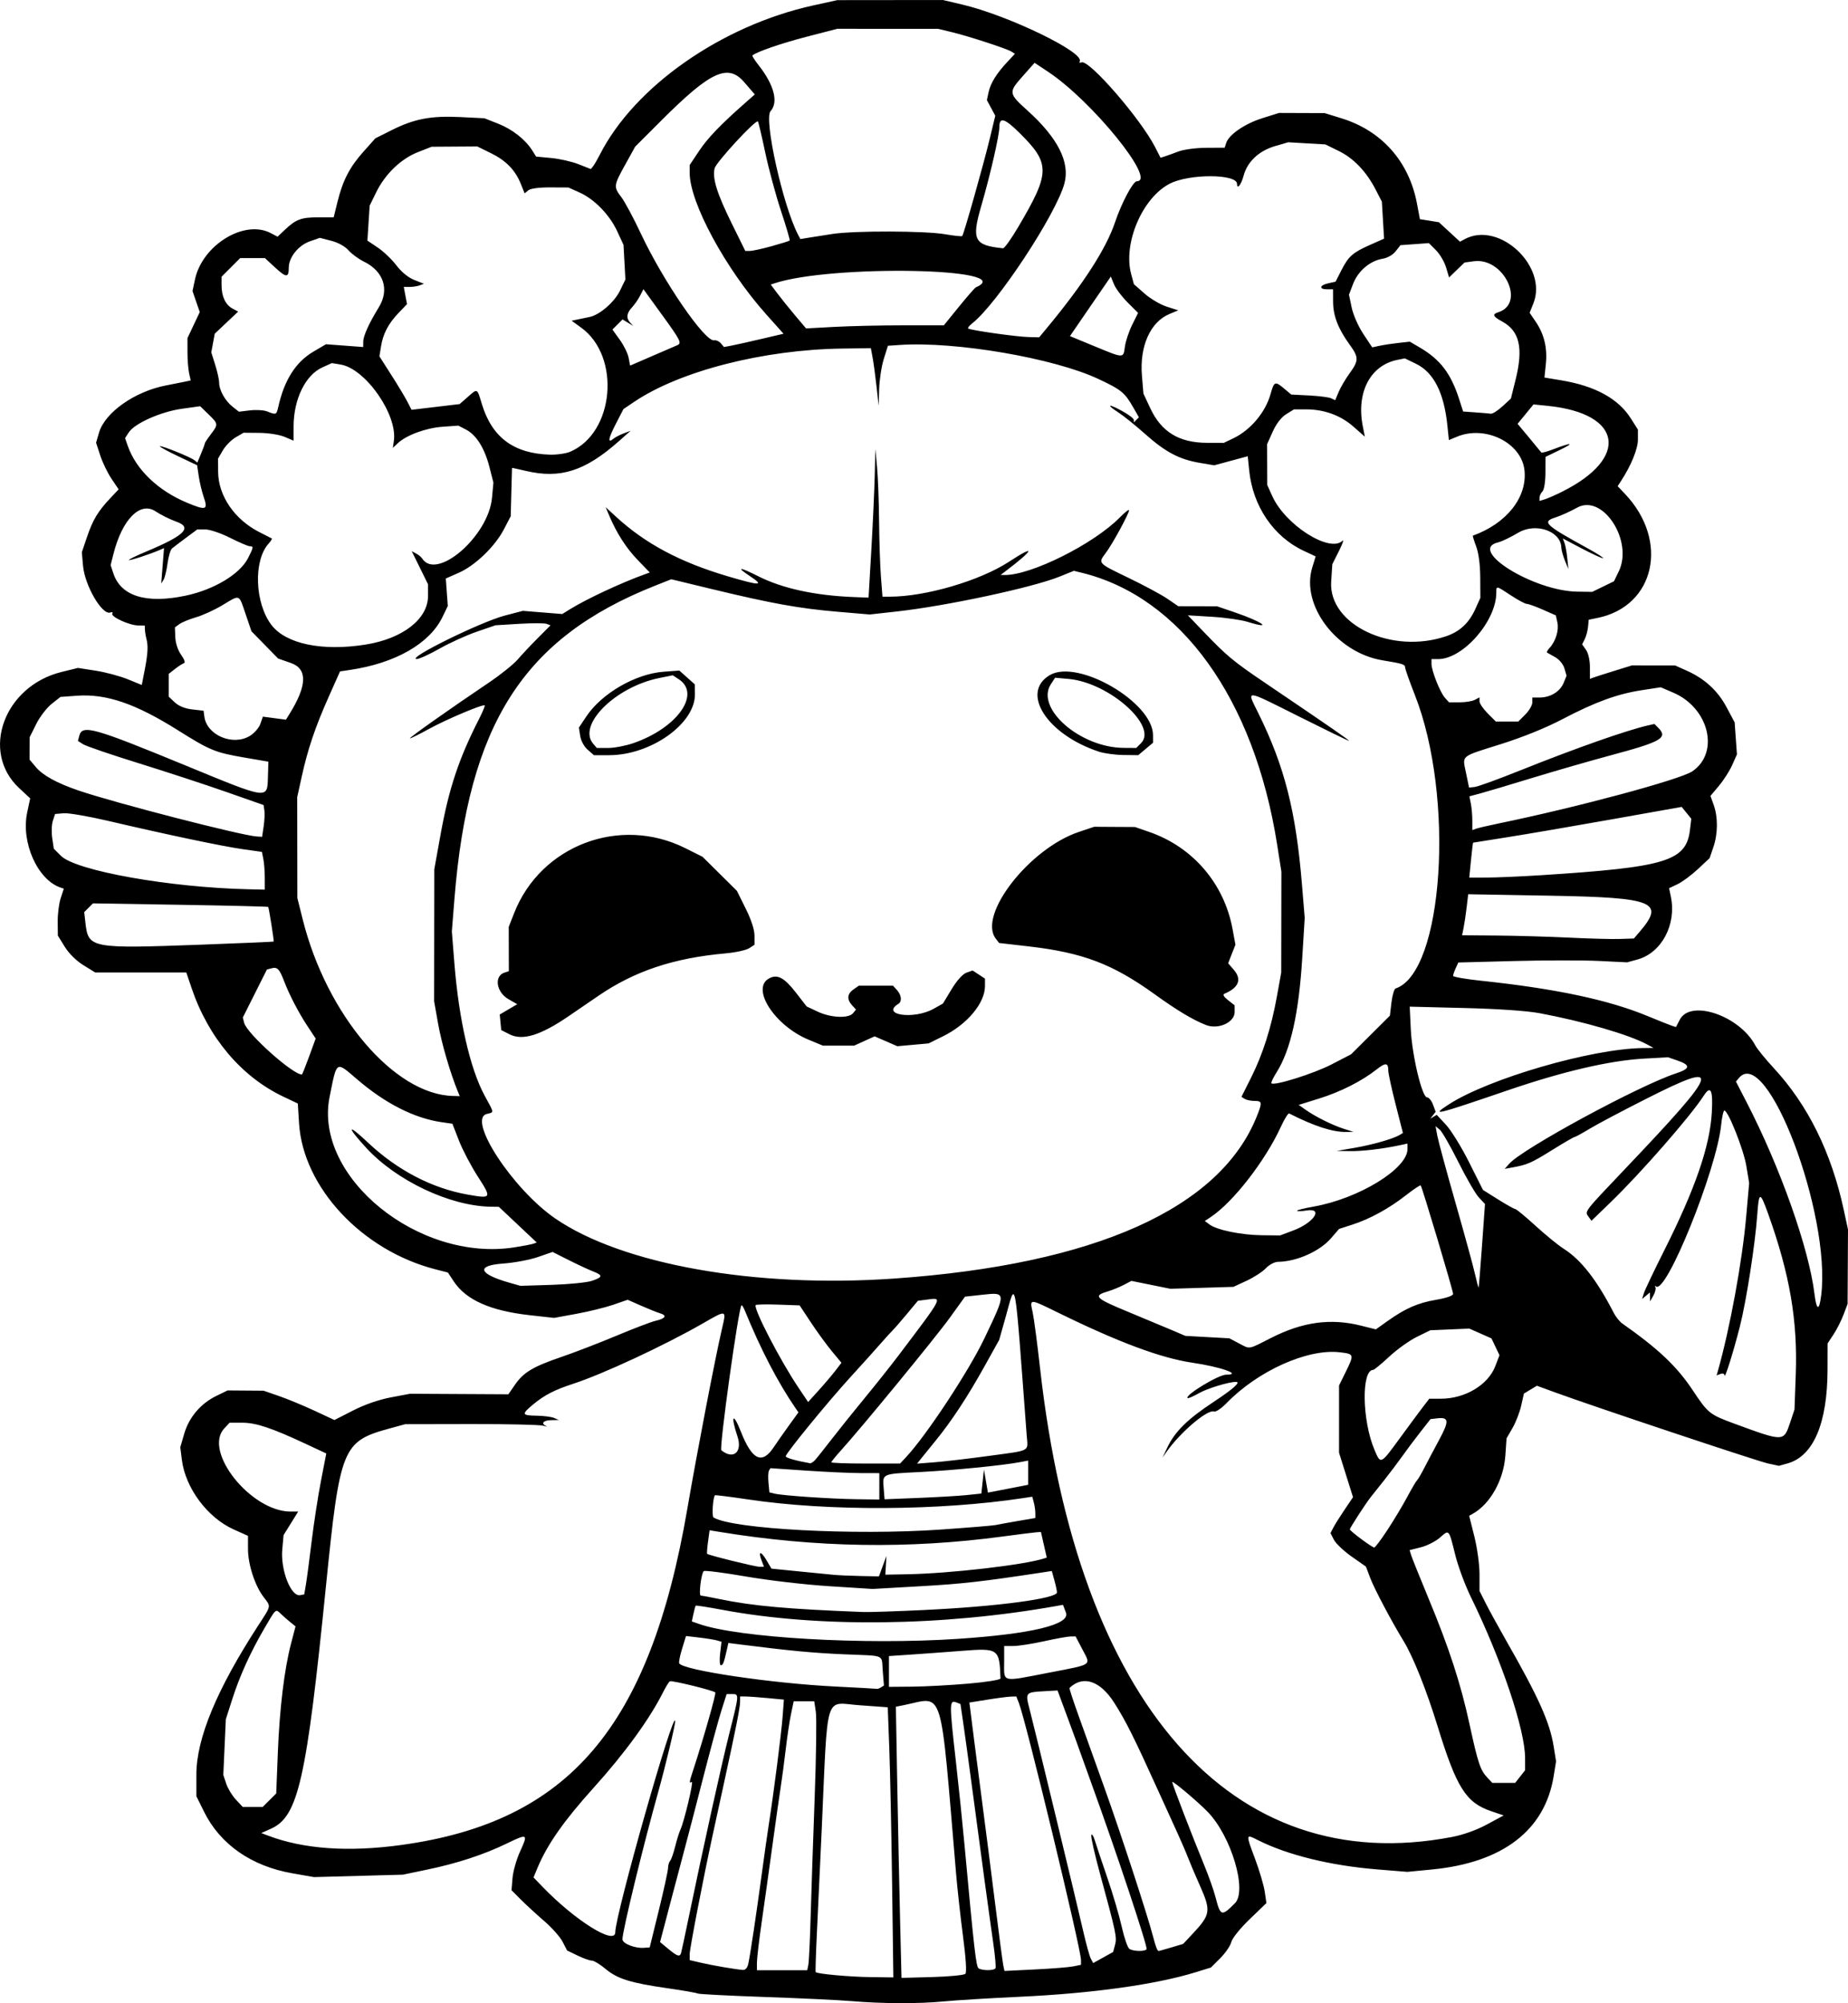 <?xml version="1.0" encoding="UTF-8" standalone="no"?>
<!-- Created with Inkscape (http://www.inkscape.org/) -->

<svg
   width="203.675mm"
   height="220.719mm"
   viewBox="0 0 203.675 220.719"
   version="1.1"
   id="svg1"
   xml:space="preserve"
   xmlns="http://www.w3.org/2000/svg"
   xmlns:svg="http://www.w3.org/2000/svg"><defs
     id="defs1" /><g
     id="layer1"
     transform="translate(81.958,128.369)"><path
       style="fill:#000000"
       d="m 11.915,92.127 c -1.31,-0.113 -5.617,-0.319 -9.572,-0.456 -3.955,-0.138 -7.289,-0.31 -7.408,-0.384 -0.12,-0.074 -1.587,-0.33 -3.26,-0.57 -4.129,-0.591 -5.574,-1.038 -6.879,-2.129 -0.61,-0.509 -1.297,-0.926 -1.529,-0.926 -0.231,0 -0.938,-0.251 -1.571,-0.557 l -1.151,-0.557 -0.497,-0.964 c -0.273,-0.53 -1.188,-1.56 -2.032,-2.287 -0.844,-0.728 -1.999,-1.788 -2.566,-2.357 l -1.031,-1.034 0.112,-1.347 c 0.061,-0.741 0.434,-2.05 0.827,-2.909 0.906,-1.979 0.853,-2.011 -1.468,-0.888 -2.532,1.226 -5.455,2.184 -8.761,2.872 l -2.689,0.56 -4.895,0.133 -4.895,0.133 -2.369,-0.413 c -4.521,-0.788 -7.966,-3.185 -9.747,-6.784 l -0.848,-1.714 v -2.387 c 0,-3.975 2.256,-9.405 6.836,-16.456 1.448,-2.229 1.409,-2.008 0.562,-3.119 -0.952,-1.249 -1.709,-3.587 -1.709,-5.28 v -1.447 l -1.58,-0.709 c -2.892,-1.298 -5.321,-4.564 -5.71,-7.678 l -0.172,-1.376 0.434,-1.494 c 0.525,-1.805 1.815,-3.322 3.539,-4.162 l 1.24,-0.604 1.984,0.015 1.984,0.015 1.72,0.596 c 0.946,0.328 2.702,1.055 3.903,1.615 l 2.183,1.02 2.05,-1.047 c 1.281,-0.655 2.844,-1.197 4.167,-1.447 l 2.117,-0.4 5.419,0.029 5.419,0.029 0.732,-1.057 c 0.951,-1.372 1.986,-1.99 5.151,-3.071 1.427,-0.487 4.155,-1.54 6.063,-2.339 1.908,-0.799 3.841,-1.535 4.296,-1.635 1.056,-0.232 1.275,-0.582 0.507,-0.811 -0.33,-0.098 -1.275,-0.476 -2.101,-0.84 l -1.502,-0.661 -1.578,0.546 c -0.868,0.3 -2.692,0.75 -4.054,0.999 l -2.477,0.453 -2.69,-0.3 c -4.33,-0.483 -7.013,-1.677 -8.367,-3.723 l -0.647,-0.978 -1.365,-0.35 c -8.097,-2.075 -14.597,-9.033 -15.039,-16.097 l -0.136,-2.173 -1.621,-0.771 c -4.602,-2.189 -8.241,-6.499 -10.085,-11.948 l -0.582,-1.72 h -5.02 -5.02 l -1.298,-0.801 c -0.783,-0.483 -1.6,-1.289 -2.06,-2.034 l -0.762,-1.233 -0.015,-1.539 c -0.008,-0.847 0.141,-2.009 0.33,-2.584 l 0.345,-1.045 -0.349,-0.116 c -2.541,-0.847 -4.388,-4.98 -3.692,-8.261 l 0.333,-1.571 -1.216,-1.133 c -4.303,-4.007 -1.663,-11.237 4.673,-12.796 l 1.809,-0.445 1.955,0.304 c 1.075,0.167 2.658,0.59 3.517,0.939 l 1.562,0.635 0.316,-1.622 c 0.354,-1.819 0.403,-2.697 0.194,-3.474 -0.078,-0.291 -0.152,-0.738 -0.163,-0.992 l -0.02,-0.463 -0.728,-0.006 c -0.963,-0.008 -3.058,-0.971 -2.849,-1.309 0.092,-0.15 5e-4,-0.203 -0.21,-0.122 -0.897,0.344 -2.821,-2.945 -3.017,-5.158 l -0.131,-1.474 0.579,-1.709 c 0.633,-1.87 1.206,-2.819 2.578,-4.272 l 0.901,-0.954 -0.784,-1.162 c -0.431,-0.639 -0.991,-1.796 -1.244,-2.57 l -0.46,-1.407 0.324,-1.106 c 0.653,-2.227 3.937,-4.541 7.39,-5.206 0.818,-0.158 1.763,-0.346 2.101,-0.418 l 0.614,-0.132 -0.178,-0.809 c -0.098,-0.445 -0.178,-1.494 -0.178,-2.332 v -1.523 l 0.678,-1.433 0.678,-1.433 -0.4,-1.161 -0.4,-1.161 0.275,-1.284 c 0.812,-3.785 5.432,-6.617 8.329,-5.106 l 0.773,0.403 0.814,-0.77 c 1.211,-1.145 1.798,-1.363 3.669,-1.363 h 1.699 l 0.414,-1.679 c 0.588,-2.385 1.338,-3.839 2.855,-5.541 l 1.323,-1.484 1.84,-0.921 c 2.465,-1.233 4.309,-1.581 7.532,-1.421 l 2.649,0.132 1.509,0.594 c 1.559,0.613 2.996,1.738 3.755,2.939 l 0.436,0.69 1.668,0.156 c 0.917,0.086 2.274,0.395 3.015,0.687 l 1.347,0.531 0.254,-0.318 c 0.139,-0.175 0.465,-0.735 0.723,-1.244 3.821,-7.532 13.423,-14.25 23.541,-16.472 l 2.646,-0.581 5.821,-0.006 5.821,-0.006 2.086,0.489 c 5.093,1.194 13.588,5.3 12.984,6.277 -0.082,0.132 0.011,0.179 0.206,0.104 0.841,-0.323 6.532,6.238 8.121,9.362 l 0.585,1.15 0.444,-0.141 c 0.244,-0.077 0.921,-0.322 1.503,-0.544 0.599,-0.228 1.94,-0.408 3.091,-0.414 l 2.033,-0.012 0.166,-0.523 c 0.289,-0.911 2.054,-2.122 3.971,-2.724 l 1.852,-0.582 2.514,0.009 2.514,0.009 1.852,0.572 c 4.444,1.372 7.448,4.761 8.321,9.388 l 0.326,1.729 1.045,0.167 1.045,0.167 1.163,1.072 1.163,1.072 0.529,-0.283 c 3.801,-2.034 9.188,3.016 7.56,7.086 l -0.412,1.03 0.676,0.996 c 0.928,1.368 1.294,2.898 1.111,4.657 l -0.154,1.484 1.838,0.304 c 3.74,0.618 6.299,2.016 7.683,4.2 l 0.781,1.232 v 1.102 c 0,1.016 -0.746,2.847 -1.851,4.542 l -0.383,0.588 0.821,0.867 c 4.886,5.159 3.299,12.344 -3.014,13.647 l -0.996,0.206 -0.075,0.783 c -0.042,0.431 -0.205,1.04 -0.363,1.355 l -0.287,0.571 0.429,0.612 c 0.253,0.361 0.429,1.141 0.429,1.904 v 1.292 l 0.363,-0.139 c 0.2,-0.077 1.242,-0.411 2.315,-0.743 l 1.952,-0.604 2.381,0.003 2.381,0.003 1.302,0.585 c 1.97,0.885 3.4,2.203 4.376,4.035 l 0.881,1.653 0.126,1.764 0.126,1.764 -0.521,1.17 c -0.287,0.643 -0.943,1.672 -1.459,2.285 l -0.938,1.116 0.357,1.001 c 0.482,1.35 0.468,3.163 -0.035,4.639 l -0.415,1.219 -1.291,1.207 c -0.71,0.664 -1.715,1.41 -2.233,1.657 l -0.942,0.449 0.195,0.942 c 0.637,3.072 -1.027,6.188 -3.696,6.918 l -1.124,0.307 -3.14,-0.153 c -1.727,-0.084 -5.913,-0.081 -9.303,0.009 l -6.163,0.162 -0.288,0.633 c -0.159,0.348 -0.288,0.727 -0.288,0.842 0,0.115 1.399,0.357 3.109,0.538 8.172,0.865 14.004,2.101 18.293,3.875 1.253,0.518 2.478,1.006 2.721,1.084 l 0.443,0.141 0.42,-0.812 c 1.18,-2.282 6.584,-0.439 8.326,2.84 0.204,0.384 1.127,1.517 2.052,2.518 3.756,4.066 6.331,9.287 7.694,15.601 l 0.466,2.159 -0.022,4.101 -0.022,4.101 -0.451,1.191 c -0.248,0.655 -0.744,1.635 -1.102,2.177 l -0.651,0.987 -0.005,2.85 c -0.01,5.956 -1.558,9.583 -4.429,10.376 l -0.933,0.258 -1.219,-0.263 C 111.716,32.622 93.79,26.645 89.491,25.074 l -2.063,-0.754 -0.715,0.432 -0.715,0.432 -0.3,1.332 c -0.165,0.732 -0.596,1.842 -0.957,2.465 l -0.657,1.134 -0.13,1.89 c -0.185,2.693 -1.664,5.342 -3.583,6.415 l -0.407,0.228 0.57,2.272 c 0.315,1.258 0.57,3.107 0.57,4.143 v 1.87 l 0.696,1.38 c 0.383,0.759 1.376,2.571 2.208,4.026 3.602,6.303 4.841,9.057 5.269,11.715 l 0.265,1.647 -0.263,1.631 c -0.961,5.967 -5.613,9.537 -13.41,10.29 l -2.722,0.263 -3.308,-0.269 c -5.149,-0.418 -9.918,-1.589 -13.168,-3.234 -1.342,-0.679 -1.339,-0.698 -0.313,2.043 0.489,1.306 0.972,2.942 1.074,3.635 l 0.186,1.262 -1.848,1.781 c -1.051,1.013 -1.923,2.098 -2.022,2.515 -0.096,0.404 -0.64,1.201 -1.21,1.771 l -1.036,1.036 -1.681,0.519 c -4.387,1.355 -11.395,2.332 -19.384,2.703 -3.347,0.155 -7.097,0.384 -8.334,0.509 -2.67,0.269 -6.885,0.257 -10.186,-0.029 z m 4.448,-12.998 c -0.077,-5.712 -0.216,-12.409 -0.309,-14.883 l -0.17,-4.498 -3.126,-0.225 C 8.858,59.243 9.302,57.777 8.605,73.242 c -0.164,3.638 -0.397,8.639 -0.518,11.112 -0.121,2.474 -0.187,4.533 -0.146,4.577 0.187,0.198 3.69,0.519 6.003,0.549 l 2.558,0.034 z m 8.077,9.988 c 0.155,-0.165 0.059,-1.703 -0.256,-4.101 -0.277,-2.11 -0.621,-5.206 -0.763,-6.879 -1.81,-21.26 -1.269,-19.523 -5.8,-18.617 l -0.842,0.168 0.153,8.497 c 0.084,4.673 0.224,11.396 0.31,14.939 l 0.157,6.442 3.396,-0.092 c 1.868,-0.051 3.508,-0.211 3.644,-0.357 z M 0.518,87.993 c 0.224,-1.051 0.88,-5.429 1.479,-9.856 0.285,-2.11 0.64,-4.61 0.789,-5.556 0.524,-3.33 1.371,-9.943 1.511,-11.799 l 0.142,-1.877 -1.818,-0.172 c -1,-0.094 -2.086,-0.173 -2.413,-0.174 l -0.595,-0.002 -0.003,0.595 c -0.003,0.628 -0.453,2.893 -1.828,9.194 -0.46,2.11 -1.005,4.61 -1.21,5.556 -1.033,4.763 -2.516,12.444 -2.516,13.035 V 87.609 l 1.257,0.292 c 1.289,0.3 3.821,0.733 4.609,0.788 0.28,0.02 0.499,-0.235 0.597,-0.697 z M 7.132,88.125 c 0.067,-0.327 0.182,-2.738 0.256,-5.358 0.074,-2.619 0.272,-8.489 0.441,-13.043 0.169,-4.554 0.227,-8.811 0.13,-9.459 L 7.782,59.087 h -1.132 -1.132 l -0.292,1.389 c -0.161,0.764 -0.425,2.52 -0.586,3.903 -0.162,1.382 -0.407,3.228 -0.545,4.101 -0.138,0.873 -0.552,3.79 -0.92,6.482 -0.368,2.692 -0.903,6.518 -1.19,8.501 -0.286,1.983 -0.52,3.978 -0.52,4.432 v 0.826 h 2.773 2.773 z m 20.625,0.385 c 0.071,-0.116 -0.043,-1.396 -0.254,-2.844 -0.38,-2.604 -1.529,-11.063 -2.48,-18.244 -0.27,-2.037 -0.633,-4.679 -0.808,-5.869 l -0.317,-2.165 -0.407,-0.156 c -0.837,-0.321 -0.84,-0.069 -0.079,6.649 0.294,2.594 0.71,6.621 0.924,8.95 1.072,11.662 1.283,13.506 1.566,13.688 0.404,0.261 1.692,0.255 1.855,-0.008 z m 8.566,-0.21 0.86,-0.175 v -0.519 c 0,-1.239 -6.075,-26.381 -6.843,-28.321 l -0.288,-0.728 -0.602,0.017 c -0.331,0.009 -1.495,0.16 -2.586,0.336 l -1.984,0.319 0.051,0.392 c 0.028,0.216 0.246,1.94 0.484,3.832 0.238,1.892 0.662,5.166 0.943,7.276 0.281,2.11 0.874,6.753 1.318,10.319 0.444,3.565 0.866,6.768 0.939,7.118 l 0.132,0.635 3.358,-0.163 c 1.847,-0.09 3.745,-0.242 4.218,-0.338 z m 4.611,-2.371 c 0.225,-0.833 0.13,-1.282 -1.665,-7.867 -0.586,-2.152 -1.015,-4.057 -0.952,-4.233 0.063,-0.177 0.241,0.096 0.396,0.605 0.155,0.509 0.773,2.355 1.373,4.101 0.6,1.746 1.314,4.174 1.587,5.396 0.273,1.221 0.654,2.321 0.847,2.443 0.437,0.277 1.735,0.299 1.89,0.032 0.147,-0.254 -3.35,-10.765 -6.051,-18.19 -0.529,-1.455 -1.063,-2.943 -1.187,-3.307 -0.123,-0.364 -0.753,-2.09 -1.399,-3.836 l -1.174,-3.175 -1.552,0.085 c -1.968,0.107 -2.011,0.161 -1.55,1.905 0.518,1.959 5.233,21.461 5.943,24.58 0.312,1.371 0.684,2.711 0.827,2.979 l 0.26,0.486 1.099,-0.611 1.099,-0.611 z m -47.824,0.874 c 0.053,-0.182 0.405,-1.819 0.782,-3.638 1.675,-8.075 3.665,-17.095 4.522,-20.498 1.103,-4.376 1.103,-4.373 0.323,-4.373 h -0.609 l -0.57,1.786 c -0.314,0.982 -1.227,4.346 -2.03,7.474 -0.803,3.129 -1.701,6.582 -1.996,7.673 -0.295,1.091 -1.033,3.876 -1.639,6.188 l -1.103,4.204 0.905,0.75 c 1.009,0.837 1.273,0.918 1.415,0.434 z m 54.017,-0.587 1.309,-0.389 0.94,-1 c 2.115,-2.25 2.171,-2.597 0.881,-5.498 -0.518,-1.164 -1.099,-2.533 -1.291,-3.043 -0.192,-0.509 -0.731,-1.759 -1.197,-2.778 -0.466,-1.019 -1.387,-3.043 -2.047,-4.498 -2.734,-6.028 -3.595,-7.748 -4.888,-9.775 -1.545,-2.422 -3.441,-3.044 -4.917,-1.614 -0.041,0.039 0.391,1.368 0.96,2.952 0.569,1.584 1.866,5.202 2.884,8.04 1.81,5.047 4.751,14.036 5.366,16.404 0.296,1.139 0.472,1.587 0.621,1.587 0.038,0 0.658,-0.175 1.378,-0.389 z M -9.343,82.106 c 0.554,-2.256 1.009,-4.345 1.012,-4.643 0.003,-0.298 0.107,-0.656 0.231,-0.794 0.124,-0.138 0.373,-0.847 0.554,-1.574 0.18,-0.728 0.439,-1.561 0.575,-1.852 0.419,-0.897 1.494,-5.417 1.254,-5.268 -0.305,0.188 -0.289,0.052 0.146,-1.271 1.113,-3.382 2.564,-8.472 2.448,-8.587 -0.235,-0.235 -4.797,-1.355 -5.008,-1.23 -0.111,0.066 -0.452,0.618 -0.758,1.227 -1.477,2.942 -4.206,6.694 -7.639,10.499 -3.289,3.646 -5.129,6.274 -6.197,8.846 l -0.432,1.04 0.999,1.035 c 3.59,3.719 8.009,6.48 8.011,5.005 0.003,-1.951 6.522,-24.904 6.603,-23.25 0.019,0.385 -1.089,5.006 -1.85,7.722 -1.656,5.902 -3.967,15.409 -3.962,16.3 0.003,0.473 1.356,1.013 2.363,0.943 l 0.641,-0.045 z M 54.147,81.343 c 1.384,-1.384 -0.401,-7.383 -2.994,-10.063 -1.108,-1.145 -3.916,-3.506 -3.916,-3.292 0,0.225 2.216,5.979 3.552,9.223 0.479,1.164 1.026,2.712 1.214,3.44 0.553,2.138 0.663,2.173 2.144,0.693 z m -91.842,-6.425 c 18.448,-2.544 27.358,-13.015 31.483,-36.998 1.084,-6.305 3.087,-16.713 3.815,-19.832 0.511,-2.188 0.575,-2.17 -2.152,-0.606 -4.215,2.417 -10.992,5.569 -14.255,6.629 -2.037,0.662 -3.153,1.239 -4.401,2.274 -1.299,1.078 -1.256,1.212 0.392,1.235 0.764,0.01 1.627,0.121 1.918,0.246 l 0.529,0.227 -0.86,0.019 c -0.863,0.019 -1.148,0.372 -0.529,0.656 0.182,0.084 0.033,0.064 -0.331,-0.044 -0.364,-0.108 -3.936,-0.19 -7.938,-0.182 l -7.276,0.014 -1.72,0.471 c -5.21,1.427 -5.472,2.075 -7.012,17.361 -2.157,21.412 -3.06,25.399 -6.057,26.74 l -1.072,0.48 0.711,0.27 c 3.95,1.502 8.885,1.85 14.753,1.041 z m 115.749,-0.873 c 1.259,-0.241 2.722,-0.764 3.868,-1.383 l 1.844,-0.996 -1.389,-0.472 c -2.766,-0.94 -3.805,-2.587 -5.883,-9.329 -1.243,-4.035 -2.706,-7.697 -3.761,-9.42 -1.317,-2.15 -3.218,-5.741 -3.667,-6.93 l -0.48,-1.268 -1.568,-1.1 c -0.862,-0.605 -1.741,-1.434 -1.952,-1.843 l -0.384,-0.743 0.303,-0.593 c 0.166,-0.326 0.725,-1.217 1.241,-1.98 l 0.938,-1.387 -0.77,-2.45 -0.77,-2.45 V 27.998 24.294 l 0.728,-1.482 c 0.961,-1.957 0.95,-1.992 -0.661,-2.179 -3.545,-0.412 -9.017,2.048 -12.469,5.604 -0.564,0.581 -1.182,0.996 -1.375,0.923 -0.703,-0.27 -3.687,2.255 -5.212,4.409 l -0.468,0.661 0.546,-1.136 c 0.836,-1.741 2.224,-3.105 5.069,-4.981 2.183,-1.439 3.052,-2.217 2.478,-2.217 -0.794,0 -3.173,0.725 -4.069,1.24 -0.63,0.362 -1.199,0.605 -1.264,0.54 -0.315,-0.315 3.415,-2.574 4.251,-2.574 1.832,0 -0.576,-0.857 -3.694,-1.314 -3.473,-0.509 -8.156,-2.252 -14.783,-5.501 -3.259,-1.597 -3.182,-1.596 -2.841,-0.033 0.139,0.638 0.507,3.422 0.817,6.187 4.146,36.952 21.111,56.246 45.375,51.603 z m -130.311,-4.06 0.743,-0.743 0.177,-4.483 c 0.195,-4.919 0.717,-9.218 1.466,-12.073 l 0.485,-1.849 -0.545,-0.44 c -0.3,-0.242 -0.775,-0.658 -1.056,-0.925 -0.611,-0.58 -0.525,-0.654 -1.825,1.571 -1.533,2.624 -2.722,5.238 -3.536,7.778 l -0.721,2.249 -0.138,3.066 -0.138,3.066 0.317,0.959 c 0.174,0.528 0.654,1.321 1.067,1.762 l 0.75,0.803 h 1.105 1.105 z m 137.839,-2.6 0.548,-0.697 -0.002,-1.353 c -0.004,-3.127 -2.606,-10.848 -5.975,-17.731 -0.634,-1.295 -1.407,-3.378 -1.719,-4.63 -0.721,-2.897 -0.659,-2.826 -1.681,-1.929 -0.477,0.419 -1.427,0.903 -2.111,1.075 l -1.243,0.313 0.183,0.588 c 0.101,0.323 0.95,2.433 1.887,4.689 2.279,5.484 3.566,9.428 4.534,13.9 0.924,4.269 1.186,5.056 1.956,5.878 l 0.558,0.595 h 1.258 1.258 z m -70.437,-9.833 0.32,-0.203 -0.129,-1.565 c -0.159,-1.925 0.409,-1.673 -4.225,-1.87 -3.431,-0.146 -5.916,-0.38 -11.551,-1.092 l -1.243,-0.157 -0.171,0.763 c -0.319,1.425 -0.422,1.689 -0.656,1.689 -0.129,0 -0.165,-0.583 -0.081,-1.294 l 0.153,-1.294 -0.497,-0.145 c -0.273,-0.08 -1.154,-0.222 -1.957,-0.316 l -1.46,-0.171 -0.433,1.411 c -0.238,0.776 -0.38,1.498 -0.314,1.603 0.472,0.764 10.188,2.204 17.227,2.553 2.438,0.121 4.492,0.236 4.565,0.255 0.073,0.019 0.276,-0.056 0.452,-0.168 z m 9.602,-0.406 c 2.013,-0.174 3.568,-0.425 3.563,-0.574 -0.115,-3.284 -0.213,-3.354 -4.262,-3.04 -1.871,0.145 -4.443,0.334 -5.717,0.419 l -2.315,0.155 v 1.696 1.696 l 2.58,-0.022 c 1.419,-0.012 4.187,-0.161 6.152,-0.331 z m 8.986,-1.225 c 4.805,-0.93 4.547,-0.749 3.609,-2.54 l -0.754,-1.44 -0.563,0.006 c -0.31,0.003 -1.628,0.241 -2.931,0.529 -1.302,0.288 -2.82,0.523 -3.373,0.523 h -1.006 v 1.676 c 0,2.407 -0.432,2.3 5.017,1.245 z m -10.177,-3.707 c 8.164,-0.541 12.464,-1.577 11.971,-2.884 l -0.328,-0.869 -0.662,0.118 c -12.595,2.252 -26.306,2.414 -36.874,0.433 -1.581,-0.296 -2.907,-0.503 -2.946,-0.459 -0.039,0.044 -0.151,0.453 -0.249,0.909 l -0.177,0.829 0.803,0.28 c 4.385,1.529 18.168,2.324 28.462,1.642 z m -3.572,-3.189 c 7.92,-0.373 14.554,-1.255 14.551,-1.934 -8.1e-4,-0.17 -0.129,-0.77 -0.286,-1.333 l -0.284,-1.024 -0.971,0.148 c -6.697,1.02 -8.877,1.268 -13.446,1.527 l -5.331,0.303 -4.747,-0.301 C 6.844,46.247 2.724,45.767 0.249,45.339 -2.211,44.914 -4.304,44.648 -4.401,44.749 c -0.285,0.296 -0.567,2.697 -0.316,2.697 0.126,1.19e-4 1.062,0.173 2.081,0.384 3.665,0.759 7.487,1.102 15.875,1.424 0.582,0.022 3.618,-0.08 6.747,-0.227 z m -68.23,-2.774 c 0.1,-0.581 0.384,-2.723 0.632,-4.76 0.248,-2.037 0.713,-5.055 1.034,-6.706 l 0.583,-3.002 -2.265,-1.058 c -3.758,-1.756 -5.48,-2.33 -6.987,-2.33 h -1.403 l -0.586,0.624 c -2.368,2.52 2.933,9.166 7.311,9.166 h 0.833 l -0.805,1.296 -0.805,1.296 -0.143,1.576 c -0.206,2.268 0.957,5.238 1.973,5.043 l 0.448,-0.086 z m 63.571,-2.048 0.413,-1.124 -0.06,1.029 -0.06,1.029 2.381,-0.043 c 4.749,-0.085 12.906,-1.026 15.114,-1.744 l 0.298,-0.097 -0.322,-1.41 -0.322,-1.41 -0.505,0.034 c -0.278,0.019 -1.933,0.227 -3.68,0.462 -10.396,1.4 -20.606,1.235 -31.247,-0.506 l -1.085,-0.177 -0.173,1.261 c -0.095,0.694 -0.139,1.295 -0.098,1.336 0.155,0.155 5.298,1.426 5.77,1.426 h 0.494 l -0.265,-0.698 c -0.402,-1.058 -0.078,-1.075 0.54,-0.027 l 0.548,0.929 2.969,0.297 c 1.633,0.163 3.385,0.337 3.895,0.385 0.509,0.049 1.839,0.108 2.955,0.131 l 2.028,0.042 z m 55.614,-3.966 c 0.694,-1.054 1.677,-2.691 2.185,-3.638 0.508,-0.947 0.999,-1.782 1.091,-1.855 0.092,-0.073 0.443,-0.668 0.779,-1.323 0.336,-0.655 1.084,-2.068 1.662,-3.139 1.124,-2.084 1.086,-2.521 -0.206,-2.371 l -0.747,0.087 -1.141,1.455 c -0.628,0.8 -1.519,1.991 -1.98,2.646 -0.462,0.655 -1.36,1.845 -1.997,2.646 -0.637,0.8 -1.3,1.634 -1.473,1.852 -0.549,0.691 -2.298,3.39 -2.298,3.548 0,0.179 2.435,1.992 2.688,2.002 0.096,0.004 0.742,-0.855 1.436,-1.909 z m -49.236,-0.068 c 3.056,-0.211 5.794,-0.438 6.085,-0.502 0.291,-0.065 1.392,-0.265 2.447,-0.446 l 1.918,-0.328 -0.004,-0.553 c -0.002,-0.304 -0.078,-0.832 -0.17,-1.173 l -0.166,-0.62 -0.955,0.146 C 21.637,38.1 9.35,38.167 0.57,36.859 -1.449,36.558 -3.129,36.346 -3.163,36.388 c -0.223,0.277 -0.356,2.322 -0.158,2.444 2.076,1.283 15.473,1.999 25.026,1.338 z m -6.747,-4.764 v -1.455 l -2.051,-0.004 c -1.128,-0.002 -3.827,-0.125 -5.999,-0.273 l -3.948,-0.269 -0.161,0.261 c -0.089,0.143 -0.115,0.743 -0.059,1.333 l 0.102,1.072 0.567,0.138 c 0.881,0.215 6.106,0.573 8.968,0.614 l 2.58,0.037 z m 9.657,0.959 1.587,-0.165 0.143,-1.323 0.143,-1.323 0.219,1.271 0.219,1.271 0.695,-0.133 c 0.383,-0.073 1.38,-0.267 2.217,-0.43 l 1.521,-0.296 v -1.334 -1.334 l -0.86,0.165 c -1.896,0.363 -7.423,0.911 -11.046,1.094 -4.274,0.216 -4.144,0.157 -4.013,1.809 l 0.095,1.195 3.745,-0.15 c 2.06,-0.083 4.459,-0.224 5.332,-0.315 z M 7.861,32.519 c 0.192,-0.206 1.004,-1.223 1.805,-2.261 0.8,-1.037 2.456,-3.101 3.679,-4.586 1.223,-1.485 2.89,-3.582 3.704,-4.659 5.052,-6.685 4.91,-6.407 3.142,-6.181 l -0.984,0.126 -1.245,1.493 c -0.685,0.821 -1.373,1.612 -1.53,1.758 -0.156,0.146 -0.752,0.8 -1.323,1.455 -0.571,0.655 -2.05,2.297 -3.286,3.649 -2.526,2.763 -7.185,8.457 -7.185,8.782 0,0.169 1.167,0.501 2.693,0.767 0.099,0.017 0.337,-0.137 0.529,-0.343 z M 17.921,32.166 c 2.226,-2.38 6.876,-9.43 8.606,-13.046 2.44,-5.103 2.439,-5.118 -0.203,-4.827 l -1.925,0.212 -1.679,2.329 c -1.563,2.168 -9.751,12.143 -12.039,14.665 -0.558,0.615 -1.014,1.181 -1.014,1.257 0,0.076 1.704,0.138 3.787,0.138 h 3.787 z m 9.076,-0.111 c 4.762,-0.649 4.34,-0.421 4.201,-2.27 -1.373,-18.296 -1.167,-17.136 -2.323,-13.031 l -0.708,2.514 -1.619,2.91 c -1.885,3.389 -3.657,6.079 -5.432,8.247 -0.695,0.849 -1.429,1.754 -1.631,2.011 l -0.367,0.468 1.955,-0.154 c 1.075,-0.085 3.741,-0.397 5.924,-0.695 z m 45.364,-2.006 c 1.035,-1.419 2.18,-2.967 2.546,-3.44 l 0.664,-0.86 h 1.278 c 2.667,0 5.206,-1.522 5.998,-3.594 l 0.458,-1.199 -0.442,-0.927 -0.442,-0.927 -1.218,-0.539 -1.218,-0.539 -2.152,0.092 -2.152,0.092 -1.489,0.731 c -0.819,0.402 -2.188,1.384 -3.043,2.181 -0.855,0.797 -1.649,1.451 -1.766,1.452 -1.313,0.012 -1.224,5.579 0.141,8.799 0.698,1.647 0.657,1.666 2.836,-1.323 z m -69.05,1.054 c 0.361,-0.543 1.122,-1.632 1.692,-2.418 l 1.037,-1.43 -0.291,-0.422 c -1.971,-2.862 -3.866,-6.507 -5.635,-10.841 -0.141,-0.346 -0.301,-0.584 -0.354,-0.529 -0.335,0.347 -2.474,15.754 -2.216,15.964 1.332,1.088 2.356,0.192 1.769,-1.548 -0.772,-2.288 -0.476,-2.691 0.378,-0.514 1.233,3.142 2.336,3.671 3.619,1.737 z M 115.35,28.344 115.82,26.94 l 0.14,-3.882 c 0.213,-5.933 -0.657,-11.007 -3.023,-17.624 -0.912,-2.55 -1.036,-2.548 -1.219,0.016 -0.236,3.317 -1.207,9.554 -1.923,12.361 -0.733,2.872 -1.669,5.844 -1.69,5.366 -0.008,-0.186 -0.195,-0.253 -0.442,-0.158 l -0.427,0.164 0.143,-0.503 c 1.324,-4.671 2.677,-12.038 3.112,-16.947 l 0.332,-3.744 -0.314,-1.903 c -0.296,-1.79 -2.002,-6.087 -2.417,-6.087 -0.105,0 -0.265,0.719 -0.357,1.598 -0.522,4.991 -6.093,18.767 -7.19,17.776 -0.117,-0.105 -0.144,-0.071 -0.06,0.076 0.083,0.147 -0.012,0.564 -0.213,0.926 l -0.364,0.658 -0.009,-0.495 -0.009,-0.495 -0.435,0.361 -0.435,0.361 0.208,-0.659 c 0.114,-0.363 1.141,-2.517 2.281,-4.787 3.377,-6.724 4.981,-11.381 5.197,-15.084 0.146,-2.5 -0.116,-3.063 -0.877,-1.887 -1.486,2.295 -6.924,8.517 -10.276,11.758 l -2.107,2.036 -0.327,-0.447 c -0.436,-0.596 -0.537,-0.464 4.015,-5.251 10.613,-11.159 10.886,-12.056 2.354,-7.745 -2.617,1.322 -5.428,2.811 -6.248,3.307 -0.819,0.497 -1.562,0.903 -1.651,0.903 -0.088,0 -1.222,0.659 -2.518,1.465 -2.286,1.421 -2.709,1.604 -4.396,1.905 l -0.794,0.142 0.509,-0.57 c 1.493,-1.674 14.313,-8.617 18.356,-9.942 1.609,-0.527 1.654,-0.914 0.165,-1.426 l -1.038,-0.357 -2.685,0.154 c -3.753,0.215 -8.869,1.406 -14.91,3.47 -8.12,2.774 -8.596,2.888 -6.545,1.564 4.416,-2.85 15.706,-6.126 21.362,-6.2 l 1.191,-0.015 -0.686,-0.373 c -2.003,-1.089 -7.049,-2.556 -11.882,-3.456 -1.392,-0.259 -4.547,-0.476 -8.277,-0.569 l -6.028,-0.151 0.118,2.484 c 0.137,2.886 1.24,7.511 1.792,7.511 0.197,0 0.491,0.357 0.654,0.794 l 0.296,0.794 -0.296,0.382 -0.296,0.382 0.354,-0.213 0.354,-0.213 1.026,1.101 c 0.565,0.605 1.712,2.467 2.549,4.138 l 1.523,3.037 1.676,1.051 c 0.922,0.578 1.77,1.051 1.884,1.051 0.114,0 1.121,0.833 2.239,1.852 1.117,1.019 2.503,2.15 3.079,2.513 1.928,1.217 3.656,3.43 5.556,7.114 0.217,0.42 0.633,0.932 0.925,1.137 3.999,2.814 6.005,4.714 7.754,7.346 1.699,2.556 1.856,2.681 4.621,3.696 5.455,2.001 5.406,2.003 6.131,-0.162 z M 10.128,22.645 10.781,21.789 9.733,20.528 c -0.576,-0.694 -1.613,-2.116 -2.304,-3.161 l -1.256,-1.9 -2.381,-0.084 c -1.309,-0.046 -2.419,-0.022 -2.465,0.054 -0.248,0.405 2.722,6.131 4.724,9.106 l 1.057,1.572 1.183,-1.307 c 0.651,-0.719 1.477,-1.692 1.836,-2.163 z m 48.018,-3.598 c 3.453,-1.762 6.556,-2.186 9.887,-1.351 l 1.647,0.413 1.28,-0.911 c 1.975,-1.405 3.336,-2.001 5.368,-2.349 1.125,-0.193 1.865,-0.449 1.865,-0.645 0,-0.369 -3.416,-11.802 -3.573,-11.959 -0.056,-0.056 -0.793,0.438 -1.638,1.097 -1.871,1.46 -3.961,2.604 -5.902,3.23 l -1.455,0.469 -0.886,1.026 c -1.253,1.451 -3.791,2.577 -5.86,2.601 -0.365,0.004 -0.958,0.322 -1.323,0.708 -0.364,0.385 -1.316,1.003 -2.117,1.374 l -1.455,0.674 -3.477,0.106 -3.477,0.106 -2.144,-0.434 -2.144,-0.434 -0.862,0.449 c -0.474,0.247 -1.293,0.578 -1.821,0.735 -1.55,0.462 -1.269,0.742 2.183,2.169 1.801,0.745 3.988,1.658 4.861,2.03 l 1.587,0.676 2.423,0.134 2.423,0.134 1.016,0.536 c 1.302,0.687 0.996,0.737 3.591,-0.587 z m 60.622,-4.74 c 1.076,-8.958 -6.007,-27.592 -9.08,-23.889 l -0.321,0.386 1.2,2.326 c 3.682,7.134 6.836,16.04 7.452,21.045 0.233,1.896 0.531,1.948 0.749,0.132 z M 81.381,8.87 81.708,4.293 81.036,3.578 C 80.666,3.185 79.648,1.428 78.773,-0.326 77.899,-2.079 76.975,-3.687 76.721,-3.897 l -0.463,-0.383 0.197,1.058 c 0.108,0.582 1.012,3.916 2.009,7.408 0.997,3.492 1.965,7.029 2.151,7.858 0.186,0.83 0.362,1.484 0.389,1.455 0.028,-0.029 0.198,-2.113 0.377,-4.63 z m -98.107,3.893 c 1.216,-0.407 1.242,-0.612 0.132,-1.04 -0.473,-0.183 -1.671,-0.74 -2.661,-1.238 l -1.802,-0.906 -1.62,0.561 c -0.891,0.308 -2.614,0.631 -3.83,0.717 -3.031,0.214 -2.721,1.142 0.706,2.114 l 1.204,0.341 3.44,-0.108 c 1.892,-0.059 3.886,-0.258 4.432,-0.44 z m 33.271,-0.25 c 22.163,-1.541 35.989,-7.731 40.033,-17.923 0.597,-1.504 0.573,-1.648 -0.279,-1.652 -0.4,-0.002 -0.886,-0.105 -1.08,-0.227 l -0.352,-0.223 1.049,-2.088 c 1.299,-2.587 2.233,-5.519 2.857,-8.967 l 0.479,-2.646 0.009,-5.556 0.009,-5.556 -0.47,-2.987 c -2.527,-16.046 -10.606,-27.277 -21.545,-29.951 l -0.855,-0.209 -1.587,0.641 c -2.976,1.202 -12.461,3.233 -17.936,3.84 l -2.978,0.33 -3.637,-0.31 c -4.123,-0.351 -7.22,-0.911 -13.714,-2.479 l -4.521,-1.092 -1.829,0.726 c -14.472,5.748 -20.532,15.226 -22.072,34.52 l -0.284,3.558 0.283,3.545 c 0.494,6.189 1.736,11.611 3.333,14.548 1.078,1.983 1.057,1.813 0.242,2.018 -2.215,0.556 2.857,8.305 7.541,11.52 7.397,5.077 22.065,7.68 37.306,6.62 z M 7.188,-13.795 c -3.768,-1.549 -6.43,-5.671 -4.373,-6.772 0.905,-0.485 1.662,-0.084 2.931,1.549 l 1.202,1.548 1.224,0.575 c 1.436,0.675 3.391,0.762 3.88,0.173 l 0.333,-0.402 -0.433,-0.479 c -0.596,-0.658 -0.543,-1.257 0.155,-1.745 l 0.588,-0.412 h 1.885 1.884 l 0.438,0.484 c 0.491,0.543 0.573,1.253 0.173,1.501 -2.022,1.25 1.688,1.782 3.874,0.556 l 1.016,-0.57 0.955,-1.58 c 0.583,-0.965 1.22,-1.675 1.635,-1.823 l 0.681,-0.242 0.682,0.447 0.682,0.447 v 0.814 c 0,1.886 -1.952,4.223 -4.63,5.543 l -1.588,0.782 -1.72,0.155 -1.72,0.155 -1.253,-0.544 -1.253,-0.544 -1.129,0.512 -1.129,0.512 -1.72,-4.7e-4 -1.72,-4.69e-4 z m -32.976,-0.603 -0.926,-0.466 -0.083,-0.859 -0.083,-0.859 0.965,-0.569 0.965,-0.569 -0.958,-0.547 c -1.36,-0.777 -1.627,-2.56 -0.44,-2.937 l 0.472,-0.15 -0.006,-2.443 -0.006,-2.443 0.597,-1.52 c 2.934,-7.461 11.647,-10.763 18.869,-7.15 l 1.897,0.949 1.893,1.876 1.893,1.876 0.969,1.954 c 0.609,1.227 0.969,2.332 0.969,2.97 v 1.017 l -0.595,0.384 c -0.327,0.211 -1.488,0.464 -2.58,0.562 -5.744,0.513 -10.04,1.947 -14.047,4.69 -0.933,0.639 -2.425,1.658 -3.315,2.266 -3.05,2.081 -5.028,2.685 -6.451,1.969 z m 76.729,-1.035 c -1.459,-0.578 -3.169,-1.603 -5.633,-3.378 -4.646,-3.346 -7.926,-4.592 -13.897,-5.279 l -3.258,-0.375 -0.372,-0.491 c -1.977,-2.61 3.706,-9.906 9.144,-11.738 l 1.707,-0.575 2.252,0.013 2.252,0.013 1.566,0.542 c 4.805,1.661 8.26,5.688 9.184,10.703 l 0.317,1.723 -0.401,1.021 -0.401,1.021 0.622,0.723 c 0.911,1.06 0.55,1.974 -1.045,2.644 -0.199,0.083 -0.045,0.345 0.41,0.701 l 0.728,0.568 v 0.739 c 0,1.152 -1.811,1.966 -3.175,1.426 z m -68.124,-30.321 c -0.397,-0.345 -0.745,-0.985 -0.828,-1.521 l -0.143,-0.926 0.821,-1.23 c 1.692,-2.537 5.411,-4.689 8.504,-4.921 l 1.745,-0.131 0.85,0.76 0.85,0.76 0.015,1.079 c 0.044,3.248 -4.851,6.727 -9.466,6.727 h -1.664 z m 5.025,-0.729 c 4.826,-1.66 7.497,-5.414 5.012,-7.042 l -0.664,-0.435 -1.474,0.296 c -4.848,0.974 -9.075,5.175 -7.294,7.249 l 0.398,0.463 h 1.24 c 0.682,0 1.934,-0.239 2.782,-0.53 z m 51.326,0.941 c -5.727,-1.882 -8.7,-6.503 -5.427,-8.437 3.089,-1.825 11.375,2.991 11.379,6.613 l 9.9e-4,0.836 -0.814,0.685 -0.814,0.685 -1.633,-0.018 c -0.898,-0.01 -2.11,-0.174 -2.692,-0.365 z m 4.63,-0.94 c 1.879,-1.879 -3.523,-6.673 -7.975,-7.077 l -1.493,-0.135 -0.469,0.716 c -1.734,2.646 3.223,6.982 8.019,7.015 l 1.389,0.009 z m -69.056,55.553 c 0.946,-0.148 1.885,-0.329 2.087,-0.401 l 0.367,-0.131 -2.087,-1.966 -2.087,-1.966 -0.871,-0.012 c -4.513,-0.064 -10.426,-2.861 -13.776,-6.518 -2.171,-2.369 -2.066,-2.706 0.183,-0.584 3.26,3.075 7.079,5.069 11.051,5.77 2.612,0.461 2.643,0.405 1.1,-1.986 -0.75,-1.163 -1.689,-2.949 -2.085,-3.969 l -0.721,-1.854 -1.207,-0.176 c -2.999,-0.437 -6.188,-2.056 -9.284,-4.711 -2.377,-2.038 -2.231,-2.13 -3.045,1.933 -1.763,8.807 9.82,18.227 20.375,16.571 z m 85.841,-1.86 c 2.256,-0.844 3.365,-2.504 1.471,-2.202 -0.582,0.093 -1.058,0.107 -1.058,0.03 0,-0.076 0.798,-0.278 1.774,-0.448 5.001,-0.871 10.397,-4.167 10.397,-6.352 V -2.362 l -0.86,0.184 c -1.898,0.405 -4.111,0.665 -5.49,0.644 l -1.455,-0.022 1.984,-0.339 c 1.946,-0.332 4.294,-1.005 4.973,-1.425 l 0.343,-0.212 -0.804,-3.152 c -0.442,-1.734 -0.805,-3.4 -0.806,-3.703 -0.003,-0.901 -0.288,-0.932 -1.296,-0.139 -1.633,1.285 -3.957,2.461 -6.315,3.196 l -2.265,0.706 0.769,0.542 c 1.081,0.762 2.962,1.697 4.209,2.093 l 1.058,0.336 -0.794,0.011 c -1.5,0.021 -3.539,-0.639 -6.288,-2.036 -0.111,-0.057 -0.52,0.592 -0.908,1.442 -1.712,3.749 -5.27,8.332 -7.742,9.971 l -0.65,0.431 0.518,0.389 c 0.803,0.603 3.483,1.155 5.733,1.181 l 2.041,0.023 z m -92.062,-15.263 c -0.836,-2.022 -1.803,-5.323 -2.181,-7.445 l -0.453,-2.543 0.01,-7.276 0.01,-7.276 0.7,-3.872 c 0.906,-5.014 2.016,-8.344 4.215,-12.648 0.404,-0.791 0.693,-1.48 0.641,-1.532 -0.172,-0.172 -4.239,1.544 -6.146,2.594 -1.037,0.571 -1.976,1.037 -2.088,1.037 -0.204,0 4.302,-3.184 8.703,-6.15 1.292,-0.871 2.72,-2.016 3.172,-2.545 0.453,-0.529 1.45,-1.591 2.217,-2.359 l 1.394,-1.397 -0.425,-0.163 c -0.234,-0.09 -1.598,-0.092 -3.032,-0.004 l -2.607,0.159 -2.063,0.709 c -1.135,0.39 -2.982,1.229 -4.104,1.864 -1.123,0.635 -2.254,1.151 -2.514,1.146 -1.216,-0.022 7.036,-4.09 9.714,-4.79 l 1.984,-0.518 2.169,0.175 2.169,0.175 0.883,-0.545 c 1.831,-1.132 5.624,-2.9 8.255,-3.848 l 0.51,-0.184 -1.331,-1.379 c -1.271,-1.316 -2.333,-2.975 -3.151,-4.919 l -0.376,-0.894 1.125,1.035 c 3.24,2.978 7.065,5.019 12.328,6.575 3.596,1.063 4.072,1.06 2.442,-0.019 -1.586,-1.049 -1.172,-1.041 0.928,0.019 2.667,1.346 6.26,2.125 10.562,2.291 l 1.587,0.061 0.306,-5.277 c 0.168,-2.902 0.336,-6.587 0.374,-8.188 l 0.068,-2.91 0.187,1.984 c 0.103,1.091 0.203,3.77 0.223,5.953 0.02,2.183 0.113,4.951 0.206,6.152 l 0.17,2.183 0.821,-0.002 c 3.954,-0.007 9.935,-1.764 13.137,-3.859 3.01,-1.969 2.756,-1.333 -0.432,1.079 l -0.508,0.384 0.408,0.008 c 2.902,0.06 9.87,-3.418 12.755,-6.366 0.546,-0.558 0.992,-0.902 0.992,-0.766 0,0.365 -1.815,3.699 -2.545,4.675 -0.885,1.183 -0.945,1.116 2.486,2.77 1.706,0.822 3.638,1.862 4.293,2.31 l 1.191,0.815 2.136,0.005 2.136,0.005 1.859,0.632 c 3.143,1.069 4.422,1.981 1.517,1.083 -0.714,-0.221 -2.489,-0.474 -3.945,-0.561 l -2.646,-0.159 1.72,1.791 c 2.622,2.73 3.253,3.254 6.852,5.69 7.178,4.86 9.322,6.341 9.173,6.341 -0.085,0 -2.548,-1.198 -5.473,-2.661 -6.147,-3.077 -5.821,-3.051 -4.494,-0.359 2.887,5.857 4.137,10.777 4.805,18.931 l 0.296,3.608 -0.276,4.478 c -0.373,6.041 -1.282,10.091 -2.81,12.511 -0.387,0.612 -0.648,1.168 -0.582,1.235 0.303,0.303 4.658,-1.064 6.614,-2.076 l 2.167,-1.121 2.138,-2.128 2.138,-2.128 0.172,-1.451 c 0.095,-0.798 0.3,-1.493 0.456,-1.545 5.281,-1.76 6.551,-21.117 2.122,-32.346 -0.591,-1.497 -1.074,-2.868 -1.074,-3.047 0,-0.315 -0.295,-0.405 -2.481,-0.764 -5.061,-0.831 -9.028,-6.062 -7.754,-10.223 l 0.376,-1.228 -1.321,-0.619 c -3.317,-1.553 -5.602,-4.916 -6.001,-8.832 l -0.162,-1.587 -0.391,0.106 c -0.215,0.059 -1.046,0.284 -1.846,0.5 l -1.455,0.394 -1.587,-0.268 c -2.256,-0.38 -3.785,-1.185 -6.002,-3.158 -1.064,-0.947 -2.382,-2.011 -2.927,-2.363 -1.429,-0.924 -1.221,-1.057 0.331,-0.212 0.728,0.396 1.323,0.844 1.323,0.995 v 0.275 l 0.279,-0.279 0.279,-0.279 -0.589,-1.031 c -0.973,-1.704 -1.322,-1.992 -3.866,-3.189 -4.899,-2.304 -15.76,-4.166 -21.892,-3.752 l -1.315,0.089 -0.455,1.455 c -0.25,0.8 -0.479,2.289 -0.509,3.307 l -0.054,1.852 -0.235,-2.117 c -0.129,-1.164 -0.323,-2.593 -0.431,-3.175 l -0.195,-1.058 -3.17,0.045 c -8.706,0.123 -17.89,2.478 -22.934,5.882 l -1.164,0.786 -0.849,1.646 c -0.838,1.624 -0.922,2.176 -0.247,1.616 0.19,-0.158 0.693,-0.419 1.117,-0.58 l 0.771,-0.293 -1.284,1.138 c -3.736,3.31 -6.458,4.181 -10.264,3.285 -0.837,-0.197 -1.523,-0.344 -1.526,-0.327 -0.002,0.017 -0.036,1.222 -0.074,2.677 l -0.069,2.646 -0.752,1.443 c -0.985,1.89 -3.16,3.986 -4.961,4.781 l -1.441,0.636 0.11,1.516 0.11,1.516 -0.581,1.2 c -1.427,2.948 -5.186,5.098 -10.218,5.845 l -1.08,0.16 -1.256,2.82 c -1.484,3.332 -2.3,5.748 -2.971,8.804 l -0.491,2.235 0.008,5.556 0.008,5.556 0.597,2.381 c 2.639,10.518 10.086,19.262 16.547,19.428 l 0.756,0.019 z m -16.411,-3.902 0.723,-1.983 -0.918,-1.39 c -0.973,-1.473 -1.989,-3.432 -2.574,-4.962 -0.498,-1.305 -0.738,-1.553 -1.348,-1.393 l -0.534,0.14 -1.328,2.646 -1.328,2.646 0.146,0.582 c 0.295,1.176 5.345,5.698 6.363,5.698 0.041,0 0.4,-0.892 0.798,-1.983 z m -11.796,-12.329 c 4.31,-0.159 7.86,-0.312 7.889,-0.339 0.055,-0.053 -0.515,-3.682 -0.599,-3.815 -0.027,-0.043 -4.384,-0.149 -9.683,-0.236 l -9.633,-0.158 -0.482,0.482 -0.482,0.482 0.131,1.159 c 0.32,2.836 0.549,2.879 12.861,2.425 z m 158.422,-1.397 c 2.846,-3.308 1.649,-3.794 -9.856,-3.996 l -9.024,-0.159 -0.166,1.413 c -0.091,0.777 -0.242,1.794 -0.335,2.259 l -0.169,0.846 3.936,0.034 c 2.165,0.019 5.722,0.123 7.904,0.231 2.183,0.108 4.671,0.173 5.53,0.145 l 1.561,-0.052 z m -151.512,-5.954 c 0,-0.709 -0.071,-1.645 -0.158,-2.079 l -0.158,-0.789 -2.123,-0.3 c -2.233,-0.316 -8.256,-1.582 -14.845,-3.122 -2.157,-0.504 -4.351,-0.88 -4.874,-0.835 l -0.952,0.081 -0.246,0.744 c -0.136,0.409 -0.168,1.27 -0.071,1.913 l 0.175,1.169 0.78,0.78 c 1.65,1.65 12.004,3.496 20.686,3.688 l 1.786,0.04 z m 140.626,-0.297 c 13.858,-0.883 16.041,-1.549 16.452,-5.016 l 0.143,-1.204 -0.53,-0.654 -0.53,-0.654 -7.768,1.381 c -4.272,0.76 -9.435,1.643 -11.472,1.963 -2.037,0.32 -3.724,0.588 -3.748,0.596 -0.024,0.008 -0.129,0.878 -0.233,1.933 l -0.189,1.918 1.952,-0.005 c 1.074,-0.003 3.738,-0.119 5.921,-0.258 z m -140.751,-5.383 c 0.095,-0.632 0.132,-1.42 0.082,-1.75 l -0.09,-0.601 -4.101,-1.439 c -2.256,-0.792 -6.601,-2.216 -9.657,-3.165 -3.056,-0.949 -5.814,-1.891 -6.129,-2.093 l -0.573,-0.367 0.146,-0.56 c 0.331,-1.265 1.515,-0.935 11.715,3.265 9.197,3.788 9.006,3.761 9.08,1.243 l 0.049,-1.662 -2.646,-0.454 c -3.23,-0.554 -3.777,-0.78 -7.392,-3.049 -4.614,-2.897 -7.832,-3.993 -11.041,-3.764 l -1.837,0.131 -0.977,0.774 c -0.538,0.426 -1.301,1.423 -1.696,2.217 l -0.719,1.443 -0.008,1.236 -0.008,1.236 0.696,0.827 c 0.775,0.921 2.342,1.779 4.728,2.59 4.057,1.378 17.958,4.959 19.629,5.057 l 0.579,0.034 z m 136.041,-0.307 c 8.721,-1.794 20.074,-4.846 21.42,-5.759 3.031,-2.055 1.845,-6.97 -2.089,-8.662 l -1.391,-0.598 -2.089,0.32 c -2.703,0.414 -5.153,1.309 -8.759,3.201 -1.817,0.953 -4.373,1.987 -6.803,2.752 -4.517,1.422 -4.219,1.171 -3.805,3.194 l 0.325,1.585 0.644,-0.072 c 0.354,-0.04 2.608,-0.861 5.009,-1.824 5.994,-2.405 11.736,-4.427 14.07,-4.955 l 0.708,-0.16 0.416,0.416 c 1.107,1.107 0.374,1.537 -5.149,3.017 -2.251,0.603 -6.176,1.734 -8.722,2.512 -2.547,0.779 -5.149,1.554 -5.784,1.722 l -1.154,0.307 0.162,0.809 c 0.089,0.445 0.162,1.283 0.162,1.862 v 1.054 l 0.383,-0.147 c 0.211,-0.081 1.312,-0.338 2.447,-0.572 z m -137.554,-9.663 c 0.482,-0.294 1,-0.891 1.152,-1.327 l 0.277,-0.793 1.269,0.168 1.269,0.168 0.39,-0.626 c 1.951,-3.128 2.005,-4.974 0.164,-5.619 l -1.413,-0.495 -1.469,-1.501 -1.469,-1.501 -0.649,-1.907 c -0.758,-2.227 -0.577,-2.158 -2.548,-0.97 -0.854,0.515 -2.16,1.114 -2.901,1.33 -0.741,0.216 -1.571,0.556 -1.843,0.755 l -0.496,0.362 0.044,1.092 c 0.026,0.651 0.284,1.43 0.639,1.928 0.384,0.539 0.487,0.872 0.292,0.938 -0.167,0.056 -0.608,0.34 -0.979,0.632 l -0.675,0.531 v 1.258 1.258 l 0.671,0.63 c 0.433,0.407 1.114,0.681 1.918,0.774 l 1.247,0.143 0.09,0.661 c 0.279,2.046 3.146,3.252 5.019,2.11 z m 140.564,-2.354 c 0.425,-0.425 0.773,-1.021 0.773,-1.323 v -0.55 h 0.807 c 1.168,0 2.243,-0.647 2.631,-1.584 l 0.338,-0.815 -0.234,-0.803 c -0.136,-0.466 -0.567,-0.99 -1.028,-1.248 -0.437,-0.245 -0.843,-0.474 -0.902,-0.509 -0.06,-0.035 0.081,-0.274 0.312,-0.53 0.66,-0.73 1.025,-1.939 0.839,-2.786 l -0.17,-0.774 -1.436,-0.635 c -0.79,-0.349 -1.584,-0.635 -1.765,-0.635 -0.181,0 -0.962,-0.417 -1.735,-0.926 -1.667,-1.098 -1.625,-1.09 -1.625,-0.313 0,3.135 -3.667,7.324 -6.41,7.324 h -0.734 v 0.526 c 0,0.754 0.949,3.148 1.482,3.737 l 0.452,0.499 h 1.167 c 0.642,0 1.397,-0.123 1.679,-0.274 l 0.512,-0.274 v 0.433 c 0,0.238 0.405,0.837 0.9,1.332 l 0.9,0.9 h 1.237 1.237 z m -127.814,-7.707 c 4.101,-0.654 6.879,-2.819 6.879,-5.359 v -1.287 l -0.899,-1.824 -0.899,-1.824 0.487,0.261 c 0.268,0.143 0.56,0.379 0.65,0.524 1.569,2.538 7.316,-2.416 7.711,-6.648 l 0.158,-1.689 -0.439,-1.719 c -0.53,-2.075 -1.446,-3.537 -2.583,-4.125 l -0.844,-0.436 -1.741,0.125 c -1.823,0.13 -3.984,0.924 -4.925,1.808 l -0.553,0.52 0.113,-0.772 c 0.423,-2.883 -3.128,-7.966 -5.878,-8.413 l -0.959,-0.156 -1.037,0.468 c -1.881,0.848 -3.178,3.513 -3.178,6.529 v 1.549 l -0.992,-0.421 c -0.553,-0.235 -1.773,-0.428 -2.757,-0.437 l -1.765,-0.016 -0.872,0.509 c -0.479,0.28 -1.112,0.921 -1.406,1.424 l -0.534,0.915 0.009,1.457 c 0.017,2.649 1.824,5.28 4.579,6.663 0.673,0.338 1.273,0.644 1.333,0.679 0.06,0.035 -0.097,0.292 -0.349,0.57 -1.69,1.868 -1.526,6.551 0.315,8.964 1.594,2.09 5.596,2.924 10.377,2.161 z m 119.09,-0.918 c 1.507,-0.513 2.521,-1.46 3.218,-3.004 l 0.553,-1.225 -0.013,-2.249 c -0.008,-1.404 -0.176,-2.687 -0.447,-3.415 -0.239,-0.641 -0.403,-1.177 -0.365,-1.191 3.737,-1.348 6.021,-4.252 5.685,-7.23 -0.34,-3.014 -4.319,-4.976 -7.443,-3.67 l -0.884,0.369 -0.169,-1.626 c -0.376,-3.614 -1.512,-5.838 -3.466,-6.784 l -1.222,-0.592 -0.816,0.163 c -2.984,0.597 -4.546,3.577 -3.821,7.29 l 0.23,1.175 -1.261,-1.11 c -1.415,-1.245 -3.221,-1.901 -5.235,-1.901 h -1.31 l -0.859,0.531 c -0.547,0.338 -1.086,1.035 -1.483,1.918 l -0.624,1.387 0.008,2.249 0.008,2.249 0.56,1.237 c 1.436,3.17 6.31,6.269 7.727,4.914 0.19,-0.182 0.017,0.324 -0.385,1.124 l -0.731,1.455 -0.125,1.913 c -0.311,4.745 6.673,8.063 12.671,6.02 z m -138.899,-4.477 c 3.111,-0.66 5.953,-2.37 6.847,-4.122 0.618,-1.212 0.634,-1.318 0.196,-1.319 -0.182,-4.49e-4 -1.157,-0.417 -2.168,-0.926 -1.013,-0.51 -2.236,-0.925 -2.728,-0.925 h -0.891 l -1.241,0.922 c -0.682,0.507 -1.378,1.036 -1.545,1.176 -0.167,0.14 -0.389,0.886 -0.493,1.658 -0.104,0.772 -0.302,1.582 -0.441,1.801 l -0.252,0.397 0.154,-1.948 0.154,-1.948 -0.468,0.203 c -1.095,0.475 -3.315,1.199 -3.404,1.111 -0.053,-0.053 0.798,-0.47 1.892,-0.926 4.256,-1.776 5.148,-2.66 3.337,-3.303 -0.704,-0.25 -1.721,-0.754 -2.261,-1.12 -1.71,-1.161 -3.704,0.843 -4.675,4.699 l -0.305,1.212 0.297,0.901 c 0.834,2.527 3.623,3.386 7.993,2.459 z m 156.197,-0.996 1.2,-0.583 0.527,-1.088 c 1.633,-3.373 -1.762,-8.586 -4.578,-7.031 -0.758,0.419 -1.824,0.902 -2.37,1.075 -1.556,0.492 -1.234,0.804 3.506,3.405 1.091,0.599 1.855,1.092 1.698,1.095 -0.158,0.004 -1.218,-0.484 -2.356,-1.084 l -2.069,-1.09 0.185,0.483 c 0.102,0.266 0.241,1.024 0.308,1.685 l 0.123,1.203 -0.38,-0.926 c -0.209,-0.509 -0.389,-1.169 -0.4,-1.467 -0.067,-1.808 -2.843,-2.75 -4.748,-1.61 -0.819,0.49 -1.817,0.969 -2.217,1.063 -3.422,0.809 3.89,5.36 8.724,5.43 l 1.647,0.024 z m -154.232,-9.872 c -0.199,-0.58 -0.444,-1.604 -0.544,-2.275 l -0.182,-1.221 -2.101,-0.998 c -1.155,-0.549 -2.057,-1.041 -2.004,-1.094 0.124,-0.124 3.391,1.195 3.811,1.538 l 0.318,0.26 0.41,-0.98 c 0.225,-0.539 0.41,-1.044 0.41,-1.121 0,-0.078 0.298,-0.531 0.661,-1.008 0.844,-1.107 0.839,-1.156 -0.254,-2.215 l -0.916,-0.888 -2.022,0.284 c -2.311,0.324 -5.189,1.603 -5.838,2.594 l -0.417,0.637 0.295,0.845 c 0.912,2.615 3.334,4.942 6.53,6.273 2.118,0.882 2.339,0.806 1.845,-0.63 z m 149.738,-0.594 c 7.434,-3.715 6.611,-8.61 -1.587,-9.444 l -1.587,-0.161 -0.878,1.07 -0.878,1.07 1.266,1.518 c 0.696,0.835 1.304,1.572 1.35,1.638 0.046,0.066 0.645,-0.095 1.331,-0.358 2.046,-0.784 2.416,-0.745 0.718,0.076 l -1.587,0.767 -0.007,1.743 c -0.004,1.011 -0.143,1.878 -0.331,2.066 -0.178,0.178 -0.323,0.486 -0.323,0.685 v 0.362 l 0.595,-0.184 c 0.327,-0.101 1.191,-0.482 1.918,-0.846 z m -109.331,-4.398 c 4.854,-2.083 5.59,-10.482 1.197,-13.665 l -1.055,-0.765 0.686,-0.143 c 0.377,-0.079 0.961,-0.2 1.297,-0.268 1.105,-0.226 2.74,-1.642 3.351,-2.904 l 0.593,-1.224 -0.103,-1.908 -0.103,-1.908 -0.692,-1.494 c -0.845,-1.824 -2.5,-3.531 -4.146,-4.274 l -1.23,-0.556 -2.014,-0.01 c -1.245,-0.006 -2.168,0.118 -2.416,0.324 l -0.402,0.334 -0.409,-1.021 c -0.617,-1.541 -1.632,-2.589 -3.304,-3.41 l -1.509,-0.741 -2.514,0.017 -2.514,0.017 -1.518,0.597 c -1.864,0.733 -3.607,2.411 -4.59,4.421 l -0.721,1.473 -0.124,1.925 -0.124,1.925 1.145,0.769 c 0.63,0.423 1.552,1.304 2.049,1.957 0.561,0.737 1.308,1.348 1.968,1.609 l 1.064,0.42 -0.456,0.175 c -0.251,0.096 -0.75,0.175 -1.108,0.175 h -0.652 l 0.178,0.947 0.178,0.947 -0.93,0.971 c -1.134,1.184 -1.712,2.29 -1.939,3.711 l -0.172,1.076 1.318,2.061 c 0.725,1.134 1.521,2.458 1.77,2.943 l 0.452,0.882 1.305,-0.155 c 0.718,-0.085 1.91,-0.227 2.65,-0.315 l 1.346,-0.16 0.872,-0.766 c 1.118,-0.981 1.039,-1.019 1.576,0.756 1.113,3.677 3.522,5.469 7.503,5.582 0.769,0.022 1.781,-0.125 2.249,-0.326 z m 73.083,-1.478 c 1.892,-0.91 3.527,-2.855 4.09,-4.864 0.397,-1.417 0.496,-1.455 1.523,-0.591 l 0.759,0.639 1.973,0.101 c 1.085,0.056 2.176,0.195 2.423,0.311 l 0.45,0.209 0.38,-0.911 c 0.209,-0.501 0.751,-1.422 1.204,-2.047 1.026,-1.416 1.026,-1.757 -0.002,-3.175 -1.259,-1.738 -1.809,-3.16 -1.815,-4.695 l -0.006,-1.389 h -0.661 c -0.923,0 -0.828,-0.451 0.139,-0.663 l 0.801,-0.176 0.626,-1.234 c 0.791,-1.56 1.258,-1.976 3.173,-2.822 l 1.546,-0.684 -0.122,-2.039 -0.122,-2.039 -0.681,-1.323 c -1.025,-1.991 -2.426,-3.458 -4.072,-4.263 l -1.478,-0.723 -2.044,-0.118 -2.044,-0.118 -1.438,0.418 c -1.791,0.521 -3.066,1.716 -3.479,3.261 -0.268,1.004 -0.726,1.578 -0.726,0.91 0,-1.113 -5.239,-1.135 -7.402,-0.032 -3.029,1.545 -5.182,6.581 -4.264,9.974 l 0.299,1.107 1.175,1.034 c 0.646,0.569 1.745,1.217 2.442,1.44 l 1.267,0.406 -0.976,0.409 c -2.103,0.882 -3.292,3.554 -3.022,6.79 l 0.164,1.974 0.761,1.626 c 1.218,2.603 3.175,3.794 6.248,3.801 l 1.852,0.004 z m -105.287,-3.382 c 0.659,-3.01 1.924,-5.011 3.9,-6.171 l 1.374,-0.807 2.051,0.154 2.051,0.154 0.006,-0.602 c 0.006,-0.637 0.638,-2.027 1.715,-3.777 1.195,-1.94 0.538,-3.965 -1.631,-5.027 -0.595,-0.291 -1.364,-0.854 -1.71,-1.25 -0.375,-0.431 -1.137,-0.853 -1.891,-1.048 l -1.262,-0.327 -1.111,0.387 c -1.257,0.438 -2.319,1.764 -2.319,2.896 0,1.127 -0.268,1.127 -1.49,0.001 l -1.144,-1.055 h -1.36 -1.36 l -1.027,1.027 -1.027,1.027 v 0.945 c 0,1.229 0.435,2.153 1.209,2.567 l 0.621,0.332 -1.291,1.218 -1.291,1.218 -0.19,1.03 -0.19,1.03 0.433,1.375 c 0.238,0.756 0.433,1.638 0.433,1.96 0,0.824 0.66,2.002 1.482,2.65 l 0.699,0.55 1.224,-0.148 c 0.673,-0.081 1.522,-0.028 1.886,0.118 0.971,0.39 1.033,0.368 1.208,-0.429 z m 134.935,-0.132 0.933,-0.86 0.518,-2.084 c 0.873,-3.509 0.435,-5.377 -1.502,-6.421 -1.008,-0.543 -1.105,-0.784 -0.403,-1.007 3.044,-0.966 0.603,-6.06 -2.692,-5.618 l -1.034,0.139 -0.85,0.823 -0.85,0.823 -0.333,-1.111 c -0.183,-0.611 -0.684,-1.463 -1.114,-1.892 l -0.781,-0.781 -1.565,0.113 -1.565,0.113 -0.531,0.675 c -0.317,0.403 -0.906,0.736 -1.461,0.826 -1.362,0.221 -2.69,1.355 -3.224,2.752 l -0.459,1.201 0.299,1.424 c 0.168,0.8 0.729,2.072 1.28,2.903 l 0.982,1.479 0.818,-0.175 c 0.45,-0.096 1.384,-0.238 2.074,-0.314 l 1.256,-0.139 1.125,0.662 c 2.231,1.313 3.397,2.846 4.305,5.66 l 0.444,1.376 1.363,0.096 c 0.75,0.053 1.513,0.118 1.697,0.145 0.184,0.027 0.754,-0.338 1.268,-0.811 z m -90.965,-6.73 c 0.546,-0.231 0.414,-0.497 -1.689,-3.396 l -2.019,-2.784 -0.38,0.734 c -0.209,0.403 -0.61,0.979 -0.891,1.28 -0.591,0.631 -0.651,1.186 -0.181,1.681 l 0.331,0.349 -0.592,-0.357 -0.592,-0.357 -0.558,0.558 -0.558,0.558 0.813,1.123 c 0.447,0.617 0.886,1.512 0.975,1.987 l 0.162,0.864 2.424,-1.049 c 1.333,-0.577 2.572,-1.112 2.754,-1.189 z m 49.354,0.158 c 0.08,-0.595 0.439,-1.677 0.799,-2.404 l 0.654,-1.322 -1.155,-1.155 c -0.635,-0.635 -1.311,-1.537 -1.501,-2.003 l -0.346,-0.848 -1.71,2.488 c -0.94,1.369 -1.954,2.846 -2.252,3.282 l -0.542,0.794 2.658,1.097 c 3.318,1.37 3.221,1.368 3.395,0.07 z m -40.081,-0.854 2.46,-0.577 -1.893,-2.117 c -4.496,-5.027 -8.451,-12.331 -8.451,-15.608 v -0.868 l 1.045,-1.564 c 0.95,-1.423 2.376,-2.904 5.131,-5.33 l 1,-0.881 -1.182,-1.368 c -1.778,-2.058 -3.708,-1.167 -9.063,4.185 l -2.937,2.935 -1.094,1.973 c -1.291,2.328 -1.305,2.45 -0.421,3.609 0.374,0.491 1.336,2.288 2.137,3.994 2.465,5.249 7.056,11.936 8.076,11.763 0.227,-0.038 0.564,0.113 0.749,0.336 l 0.337,0.405 0.823,-0.155 c 0.453,-0.085 1.93,-0.415 3.284,-0.733 z m 31.565,-1.305 c 3.951,-4.766 6.465,-8.674 7.427,-11.543 0.713,-2.128 1.986,-4.529 2.402,-4.53 2.241,-0.005 -4.91,-8.832 -9.767,-12.056 l -1.499,-0.995 -1.271,1.432 c -1.631,1.838 -1.62,1.921 0.507,3.842 3.326,3.005 4.679,5.676 4.056,8.006 -0.906,3.387 -7.435,13.294 -10.168,15.429 -0.313,0.245 -0.512,0.499 -0.441,0.565 0.197,0.185 5.267,0.907 6.621,0.942 l 1.201,0.032 z m -15.877,-0.198 h 4.439 l 1.665,-2.051 c 0.916,-1.128 1.757,-2.09 1.869,-2.139 4.926,-2.133 -16.008,-2.532 -22.249,-0.424 l -0.36,0.122 0.741,0.989 c 0.408,0.544 1.283,1.631 1.945,2.416 l 1.204,1.426 3.153,-0.17 c 1.734,-0.093 5.15,-0.17 7.592,-0.17 z M 3.092,-101.244 c 1.038,-0.288 1.93,-0.566 1.982,-0.619 0.053,-0.053 -0.375,-1.516 -0.951,-3.251 -0.576,-1.735 -1.361,-4.642 -1.744,-6.459 -0.383,-1.817 -0.746,-3.353 -0.805,-3.413 -0.238,-0.241 -4.599,4.48 -4.771,5.165 -0.271,1.079 0.26,2.779 1.91,6.123 l 1.469,2.977 h 0.512 c 0.281,0 1.361,-0.235 2.398,-0.523 z m 27.14,-2.057 c 3.597,-6.088 3.607,-7.039 0.112,-10.483 -1.579,-1.556 -2.158,-1.717 -2.158,-0.602 0,0.924 -0.999,5.278 -2.007,8.75 -1.078,3.711 -0.767,4.306 2.412,4.623 0.15,0.015 0.888,-1.015 1.641,-2.288 z m -20.434,0.71 c 2.449,-0.371 10.224,-0.348 12.433,0.036 0.963,0.168 1.801,0.255 1.862,0.194 0.166,-0.166 2.36,-7.926 3.044,-10.769 l 0.599,-2.486 -0.463,-0.86 -0.463,-0.86 0.192,-0.887 c 0.215,-0.994 0.875,-2.054 2.084,-3.346 l 0.815,-0.871 -0.394,-0.249 c -0.515,-0.325 -4.753,-1.704 -6.612,-2.151 l -1.455,-0.35 -5.556,-0.003 -5.556,-0.003 -3.358,0.868 c -2.779,0.718 -5.552,1.673 -6.001,2.065 -0.054,0.047 0.257,0.538 0.691,1.09 1.699,2.161 2.195,4.071 1.311,5.048 -0.772,0.853 1.369,10.463 3.035,13.627 l 0.249,0.472 0.846,-0.142 c 0.465,-0.078 1.679,-0.269 2.698,-0.423 z"
       id="path66" /></g></svg>
